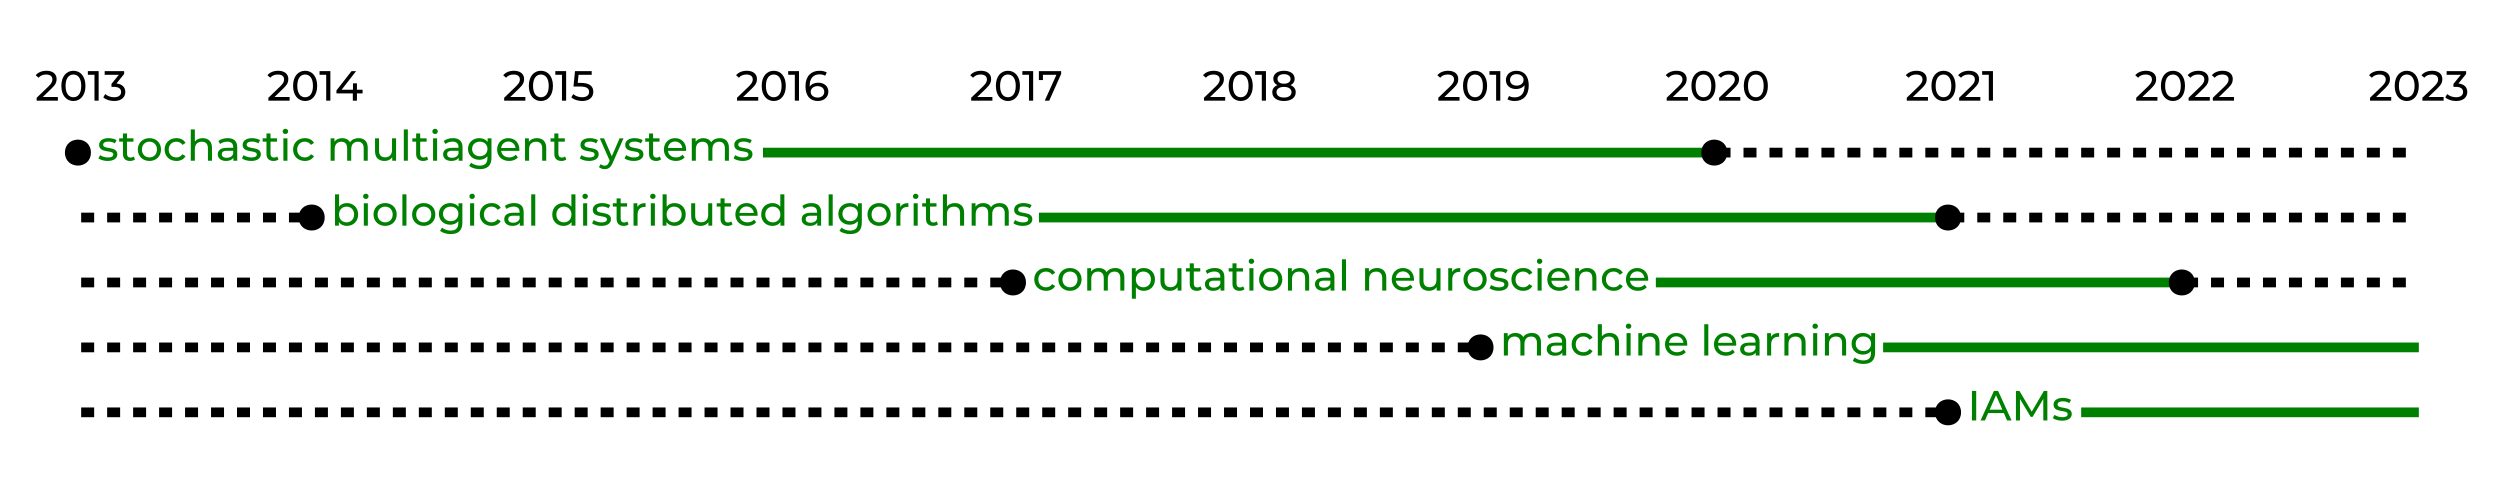 <?xml version="1.0" encoding="UTF-8"?>
<svg xmlns="http://www.w3.org/2000/svg" xmlns:xlink="http://www.w3.org/1999/xlink" width="770pt" height="150pt" viewBox="0 0 770 150" version="1.1">
<defs>
<g>
<symbol overflow="visible" id="glyph0-0">
<path style="stroke:none;" d="M 7.109 0 L 7.109 -9.094 L 0.516 -9.094 L 0.516 0 Z M 1.562 -8.188 L 6.078 -8.188 L 6.078 -0.906 L 1.562 -0.906 Z M 1.562 -8.188 "/>
</symbol>
<symbol overflow="visible" id="glyph0-1">
<path style="stroke:none;" d="M 5.141 -3.812 C 6.375 -4.984 6.625 -5.781 6.625 -6.672 C 6.625 -8.234 5.406 -9.203 3.516 -9.203 C 2.094 -9.203 0.891 -8.703 0.188 -7.828 L 1.062 -7.062 C 1.625 -7.734 2.422 -8.047 3.391 -8.047 C 4.672 -8.047 5.328 -7.469 5.328 -6.531 C 5.328 -5.969 5.141 -5.391 4.188 -4.453 L 0.484 -0.891 L 0.484 0 L 7.016 0 L 7.016 -1.125 L 2.359 -1.125 Z M 5.141 -3.812 "/>
</symbol>
<symbol overflow="visible" id="glyph0-2">
<path style="stroke:none;" d="M 4.344 0.109 C 6.469 0.109 8.047 -1.594 8.047 -4.547 C 8.047 -7.516 6.469 -9.203 4.344 -9.203 C 2.203 -9.203 0.625 -7.516 0.625 -4.547 C 0.625 -1.594 2.203 0.109 4.344 0.109 Z M 4.344 -1.047 C 2.906 -1.047 1.922 -2.219 1.922 -4.547 C 1.922 -6.875 2.906 -8.047 4.344 -8.047 C 5.766 -8.047 6.75 -6.875 6.75 -4.547 C 6.75 -2.219 5.766 -1.047 4.344 -1.047 Z M 4.344 -1.047 "/>
</symbol>
<symbol overflow="visible" id="glyph0-3">
<path style="stroke:none;" d="M 0.109 -7.969 L 2.156 -7.969 L 2.156 0 L 3.438 0 L 3.438 -9.094 L 0.109 -9.094 Z M 0.109 -7.969 "/>
</symbol>
<symbol overflow="visible" id="glyph0-4">
<path style="stroke:none;" d="M 6.484 -8.219 L 6.484 -9.094 L 0.484 -9.094 L 0.484 -7.969 L 4.859 -7.969 L 2.578 -5.156 L 2.578 -4.25 L 3.297 -4.25 C 4.859 -4.25 5.547 -3.625 5.547 -2.672 C 5.547 -1.672 4.766 -1.047 3.406 -1.047 C 2.281 -1.047 1.281 -1.453 0.656 -2.031 L 0.062 -1 C 0.828 -0.312 2.109 0.109 3.406 0.109 C 5.719 0.109 6.844 -1.141 6.844 -2.672 C 6.844 -4.078 5.922 -5.109 4.109 -5.281 Z M 6.484 -8.219 "/>
</symbol>
<symbol overflow="visible" id="glyph0-5">
<path style="stroke:none;" d="M 6.812 -3.359 L 6.812 -5.328 L 5.594 -5.328 L 5.594 -3.359 L 2.094 -3.359 L 6.547 -9.094 L 5.141 -9.094 L 0.5 -3.141 L 0.5 -2.234 L 5.547 -2.234 L 5.547 0 L 6.812 0 L 6.812 -2.234 L 8.547 -2.234 L 8.547 -3.359 Z M 6.812 -3.359 "/>
</symbol>
<symbol overflow="visible" id="glyph0-6">
<path style="stroke:none;" d="M 2.203 -5.469 L 2.453 -7.969 L 6.5 -7.969 L 6.5 -9.094 L 1.359 -9.094 L 0.891 -4.344 L 2.953 -4.344 C 5.062 -4.344 5.703 -3.703 5.703 -2.672 C 5.703 -1.688 4.922 -1.047 3.547 -1.047 C 2.438 -1.047 1.438 -1.453 0.812 -2.031 L 0.219 -1 C 1 -0.312 2.281 0.109 3.562 0.109 C 5.891 0.109 7 -1.156 7 -2.734 C 7 -4.344 5.938 -5.469 3.219 -5.469 Z M 2.203 -5.469 "/>
</symbol>
<symbol overflow="visible" id="glyph0-7">
<path style="stroke:none;" d="M 4.547 -5.531 C 3.422 -5.531 2.453 -5.109 1.938 -4.328 C 1.922 -4.453 1.922 -4.547 1.922 -4.656 C 1.922 -6.922 3.109 -8.094 4.953 -8.094 C 5.609 -8.094 6.234 -7.969 6.688 -7.656 L 7.188 -8.672 C 6.609 -9.031 5.781 -9.203 4.922 -9.203 C 2.375 -9.203 0.625 -7.547 0.625 -4.438 C 0.625 -1.531 2 0.109 4.453 0.109 C 6.25 0.109 7.672 -1.016 7.672 -2.766 C 7.672 -4.453 6.359 -5.531 4.547 -5.531 Z M 4.391 -0.953 C 2.984 -0.953 2.234 -1.766 2.234 -2.703 C 2.234 -3.703 3.094 -4.469 4.328 -4.469 C 5.609 -4.469 6.406 -3.781 6.406 -2.719 C 6.406 -1.641 5.578 -0.953 4.391 -0.953 Z M 4.391 -0.953 "/>
</symbol>
<symbol overflow="visible" id="glyph0-8">
<path style="stroke:none;" d="M 0.391 -6.344 L 1.641 -6.344 L 1.641 -7.969 L 5.797 -7.969 L 2.203 0 L 3.578 0 L 7.25 -8.219 L 7.25 -9.094 L 0.391 -9.094 Z M 0.391 -6.344 "/>
</symbol>
<symbol overflow="visible" id="glyph0-9">
<path style="stroke:none;" d="M 6.188 -4.766 C 7.016 -5.156 7.469 -5.844 7.469 -6.734 C 7.469 -8.25 6.156 -9.203 4.172 -9.203 C 2.203 -9.203 0.891 -8.25 0.891 -6.734 C 0.891 -5.844 1.344 -5.156 2.172 -4.766 C 1.141 -4.375 0.578 -3.609 0.578 -2.578 C 0.578 -0.922 1.969 0.109 4.172 0.109 C 6.391 0.109 7.797 -0.922 7.797 -2.578 C 7.797 -3.609 7.234 -4.375 6.188 -4.766 Z M 4.172 -8.156 C 5.391 -8.156 6.203 -7.594 6.203 -6.688 C 6.203 -5.781 5.438 -5.219 4.172 -5.219 C 2.922 -5.219 2.188 -5.781 2.188 -6.688 C 2.188 -7.594 2.953 -8.156 4.172 -8.156 Z M 4.172 -0.953 C 2.734 -0.953 1.875 -1.594 1.875 -2.609 C 1.875 -3.609 2.734 -4.234 4.172 -4.234 C 5.609 -4.234 6.5 -3.609 6.5 -2.609 C 6.5 -1.594 5.609 -0.953 4.172 -0.953 Z M 4.172 -0.953 "/>
</symbol>
<symbol overflow="visible" id="glyph0-10">
<path style="stroke:none;" d="M 3.578 -9.203 C 1.766 -9.203 0.359 -8.094 0.359 -6.328 C 0.359 -4.656 1.656 -3.578 3.469 -3.578 C 4.609 -3.578 5.562 -3.984 6.094 -4.766 L 6.094 -4.453 C 6.094 -2.172 4.922 -1.016 3.078 -1.016 C 2.422 -1.016 1.812 -1.125 1.328 -1.438 L 0.828 -0.422 C 1.422 -0.062 2.234 0.109 3.094 0.109 C 5.641 0.109 7.391 -1.562 7.391 -4.672 C 7.391 -7.562 6.016 -9.203 3.578 -9.203 Z M 3.688 -4.625 C 2.422 -4.625 1.625 -5.312 1.625 -6.391 C 1.625 -7.469 2.438 -8.156 3.625 -8.156 C 5.047 -8.156 5.797 -7.328 5.797 -6.391 C 5.797 -5.391 4.938 -4.625 3.688 -4.625 Z M 3.688 -4.625 "/>
</symbol>
<symbol overflow="visible" id="glyph0-11">
<path style="stroke:none;" d="M 3.156 0.078 C 4.984 0.078 6.141 -0.719 6.141 -1.969 C 6.141 -4.641 1.766 -3.312 1.766 -4.938 C 1.766 -5.484 2.297 -5.891 3.391 -5.891 C 4.062 -5.891 4.766 -5.75 5.375 -5.344 L 5.922 -6.328 C 5.312 -6.719 4.297 -6.953 3.406 -6.953 C 1.641 -6.953 0.531 -6.125 0.531 -4.891 C 0.531 -2.141 4.891 -3.484 4.891 -1.938 C 4.891 -1.359 4.406 -1 3.25 -1 C 2.359 -1 1.422 -1.297 0.828 -1.719 L 0.312 -0.734 C 0.891 -0.266 2.016 0.078 3.156 0.078 Z M 3.156 0.078 "/>
</symbol>
<symbol overflow="visible" id="glyph0-12">
<path style="stroke:none;" d="M 4.672 -1.297 C 4.406 -1.094 4.062 -0.969 3.688 -0.969 C 3 -0.969 2.609 -1.391 2.609 -2.125 L 2.609 -5.859 L 4.594 -5.859 L 4.594 -6.891 L 2.609 -6.891 L 2.609 -8.391 L 1.359 -8.391 L 1.359 -6.891 L 0.188 -6.891 L 0.188 -5.859 L 1.359 -5.859 L 1.359 -2.078 C 1.359 -0.688 2.156 0.078 3.547 0.078 C 4.109 0.078 4.688 -0.078 5.062 -0.406 Z M 4.672 -1.297 "/>
</symbol>
<symbol overflow="visible" id="glyph0-13">
<path style="stroke:none;" d="M 4.141 0.078 C 6.203 0.078 7.703 -1.391 7.703 -3.438 C 7.703 -5.5 6.203 -6.953 4.141 -6.953 C 2.062 -6.953 0.547 -5.5 0.547 -3.438 C 0.547 -1.391 2.062 0.078 4.141 0.078 Z M 4.141 -1.016 C 2.812 -1.016 1.812 -1.969 1.812 -3.438 C 1.812 -4.906 2.812 -5.859 4.141 -5.859 C 5.453 -5.859 6.453 -4.906 6.453 -3.438 C 6.453 -1.969 5.453 -1.016 4.141 -1.016 Z M 4.141 -1.016 "/>
</symbol>
<symbol overflow="visible" id="glyph0-14">
<path style="stroke:none;" d="M 4.188 0.078 C 5.422 0.078 6.453 -0.438 7 -1.406 L 6.047 -2 C 5.609 -1.328 4.922 -1.016 4.172 -1.016 C 2.828 -1.016 1.812 -1.953 1.812 -3.438 C 1.812 -4.906 2.828 -5.859 4.172 -5.859 C 4.922 -5.859 5.609 -5.547 6.047 -4.875 L 7 -5.484 C 6.453 -6.453 5.422 -6.953 4.188 -6.953 C 2.062 -6.953 0.547 -5.5 0.547 -3.438 C 0.547 -1.391 2.062 0.078 4.188 0.078 Z M 4.188 0.078 "/>
</symbol>
<symbol overflow="visible" id="glyph0-15">
<path style="stroke:none;" d="M 4.859 -6.953 C 3.812 -6.953 2.953 -6.578 2.438 -5.922 L 2.438 -9.641 L 1.188 -9.641 L 1.188 0 L 2.438 0 L 2.438 -3.547 C 2.438 -5.047 3.281 -5.844 4.609 -5.844 C 5.797 -5.844 6.469 -5.172 6.469 -3.828 L 6.469 0 L 7.719 0 L 7.719 -3.969 C 7.719 -6 6.531 -6.953 4.859 -6.953 Z M 4.859 -6.953 "/>
</symbol>
<symbol overflow="visible" id="glyph0-16">
<path style="stroke:none;" d="M 3.688 -6.953 C 2.594 -6.953 1.562 -6.641 0.844 -6.078 L 1.359 -5.141 C 1.891 -5.594 2.734 -5.875 3.547 -5.875 C 4.781 -5.875 5.391 -5.266 5.391 -4.219 L 5.391 -3.969 L 3.422 -3.969 C 1.359 -3.969 0.656 -3.062 0.656 -1.953 C 0.656 -0.75 1.641 0.078 3.203 0.078 C 4.281 0.078 5.047 -0.281 5.453 -0.906 L 5.453 0 L 6.641 0 L 6.641 -4.156 C 6.641 -6.047 5.578 -6.953 3.688 -6.953 Z M 3.406 -0.891 C 2.453 -0.891 1.891 -1.312 1.891 -2 C 1.891 -2.594 2.234 -3.062 3.469 -3.062 L 5.391 -3.062 L 5.391 -2.109 C 5.078 -1.312 4.344 -0.891 3.406 -0.891 Z M 3.406 -0.891 "/>
</symbol>
<symbol overflow="visible" id="glyph0-17">
<path style="stroke:none;" d="M 1.812 -8.219 C 2.297 -8.219 2.656 -8.578 2.656 -9.047 C 2.656 -9.484 2.281 -9.844 1.812 -9.844 C 1.328 -9.844 0.969 -9.484 0.969 -9.016 C 0.969 -8.562 1.328 -8.219 1.812 -8.219 Z M 2.438 0 L 2.438 -6.891 L 1.188 -6.891 L 1.188 0 Z M 2.438 0 "/>
</symbol>
<symbol overflow="visible" id="glyph0-18">
<path style="stroke:none;" d=""/>
</symbol>
<symbol overflow="visible" id="glyph0-19">
<path style="stroke:none;" d="M 9.797 -6.953 C 8.625 -6.953 7.672 -6.469 7.156 -5.688 C 6.688 -6.531 5.812 -6.953 4.766 -6.953 C 3.719 -6.953 2.875 -6.562 2.375 -5.859 L 2.375 -6.891 L 1.188 -6.891 L 1.188 0 L 2.438 0 L 2.438 -3.547 C 2.438 -5.047 3.25 -5.844 4.5 -5.844 C 5.625 -5.844 6.281 -5.172 6.281 -3.828 L 6.281 0 L 7.531 0 L 7.531 -3.547 C 7.531 -5.047 8.344 -5.844 9.594 -5.844 C 10.719 -5.844 11.375 -5.172 11.375 -3.828 L 11.375 0 L 12.625 0 L 12.625 -3.969 C 12.625 -6 11.484 -6.953 9.797 -6.953 Z M 9.797 -6.953 "/>
</symbol>
<symbol overflow="visible" id="glyph0-20">
<path style="stroke:none;" d="M 6.359 -3.328 C 6.359 -1.844 5.531 -1.047 4.219 -1.047 C 3.047 -1.047 2.359 -1.719 2.359 -3.062 L 2.359 -6.891 L 1.125 -6.891 L 1.125 -2.922 C 1.125 -0.891 2.297 0.078 4.078 0.078 C 5.062 0.078 5.922 -0.328 6.422 -1.047 L 6.422 0 L 7.609 0 L 7.609 -6.891 L 6.359 -6.891 Z M 6.359 -3.328 "/>
</symbol>
<symbol overflow="visible" id="glyph0-21">
<path style="stroke:none;" d="M 2.438 0 L 2.438 -9.641 L 1.188 -9.641 L 1.188 0 Z M 2.438 0 "/>
</symbol>
<symbol overflow="visible" id="glyph0-22">
<path style="stroke:none;" d="M 6.594 -5.828 C 6 -6.578 5.062 -6.953 4.047 -6.953 C 2.047 -6.953 0.547 -5.609 0.547 -3.625 C 0.547 -1.641 2.047 -0.281 4.047 -0.281 C 5.031 -0.281 5.922 -0.641 6.531 -1.359 L 6.531 -0.812 C 6.531 0.75 5.781 1.516 4.156 1.516 C 3.141 1.516 2.141 1.156 1.516 0.609 L 0.906 1.578 C 1.656 2.25 2.938 2.594 4.203 2.594 C 6.531 2.594 7.781 1.5 7.781 -0.938 L 7.781 -6.891 L 6.594 -6.891 Z M 4.188 -1.375 C 2.797 -1.375 1.812 -2.297 1.812 -3.625 C 1.812 -4.969 2.797 -5.859 4.188 -5.859 C 5.562 -5.859 6.547 -4.969 6.547 -3.625 C 6.547 -2.297 5.562 -1.375 4.188 -1.375 Z M 4.188 -1.375 "/>
</symbol>
<symbol overflow="visible" id="glyph0-23">
<path style="stroke:none;" d="M 7.406 -3.406 C 7.406 -5.531 6 -6.953 4 -6.953 C 2.016 -6.953 0.547 -5.484 0.547 -3.438 C 0.547 -1.391 2.031 0.078 4.25 0.078 C 5.391 0.078 6.344 -0.312 6.969 -1.047 L 6.281 -1.844 C 5.766 -1.281 5.094 -1.016 4.297 -1.016 C 2.922 -1.016 1.953 -1.812 1.797 -3.031 L 7.391 -3.031 C 7.391 -3.141 7.406 -3.297 7.406 -3.406 Z M 4 -5.906 C 5.219 -5.906 6.078 -5.078 6.219 -3.922 L 1.797 -3.922 C 1.922 -5.094 2.812 -5.906 4 -5.906 Z M 4 -5.906 "/>
</symbol>
<symbol overflow="visible" id="glyph0-24">
<path style="stroke:none;" d="M 4.859 -6.953 C 3.766 -6.953 2.891 -6.547 2.375 -5.844 L 2.375 -6.891 L 1.188 -6.891 L 1.188 0 L 2.438 0 L 2.438 -3.547 C 2.438 -5.047 3.281 -5.844 4.609 -5.844 C 5.797 -5.844 6.469 -5.172 6.469 -3.828 L 6.469 0 L 7.719 0 L 7.719 -3.969 C 7.719 -6 6.531 -6.953 4.859 -6.953 Z M 4.859 -6.953 "/>
</symbol>
<symbol overflow="visible" id="glyph0-25">
<path style="stroke:none;" d="M 3.672 -1.375 L 1.281 -6.891 L -0.031 -6.891 L 3.016 -0.016 L 2.797 0.469 C 2.453 1.266 2.078 1.531 1.484 1.531 C 1.016 1.531 0.578 1.359 0.25 1.031 L -0.281 1.969 C 0.141 2.375 0.812 2.594 1.484 2.594 C 2.531 2.594 3.328 2.141 3.938 0.688 L 7.281 -6.891 L 6.062 -6.891 Z M 3.672 -1.375 "/>
</symbol>
<symbol overflow="visible" id="glyph0-26">
<path style="stroke:none;" d="M 4.844 -6.953 C 3.859 -6.953 3 -6.594 2.438 -5.844 L 2.438 -9.641 L 1.188 -9.641 L 1.188 0 L 2.375 0 L 2.375 -1.094 C 2.938 -0.312 3.828 0.078 4.844 0.078 C 6.844 0.078 8.312 -1.344 8.312 -3.438 C 8.312 -5.547 6.844 -6.953 4.844 -6.953 Z M 4.734 -1.016 C 3.422 -1.016 2.422 -1.969 2.422 -3.438 C 2.422 -4.906 3.422 -5.859 4.734 -5.859 C 6.062 -5.859 7.062 -4.906 7.062 -3.438 C 7.062 -1.969 6.062 -1.016 4.734 -1.016 Z M 4.734 -1.016 "/>
</symbol>
<symbol overflow="visible" id="glyph0-27">
<path style="stroke:none;" d="M 6.438 -5.844 C 5.859 -6.594 5 -6.953 4.031 -6.953 C 2.016 -6.953 0.547 -5.547 0.547 -3.438 C 0.547 -1.344 2.016 0.078 4.031 0.078 C 5.047 0.078 5.922 -0.312 6.484 -1.094 L 6.484 0 L 7.688 0 L 7.688 -9.641 L 6.438 -9.641 Z M 4.141 -1.016 C 2.812 -1.016 1.812 -1.969 1.812 -3.438 C 1.812 -4.906 2.812 -5.859 4.141 -5.859 C 5.453 -5.859 6.453 -4.906 6.453 -3.438 C 6.453 -1.969 5.453 -1.016 4.141 -1.016 Z M 4.141 -1.016 "/>
</symbol>
<symbol overflow="visible" id="glyph0-28">
<path style="stroke:none;" d="M 2.375 -6.891 L 1.188 -6.891 L 1.188 0 L 2.438 0 L 2.438 -3.438 C 2.438 -4.938 3.266 -5.766 4.609 -5.766 C 4.688 -5.766 4.781 -5.766 4.891 -5.75 L 4.891 -6.953 C 3.672 -6.953 2.828 -6.531 2.375 -5.734 Z M 2.375 -6.891 "/>
</symbol>
<symbol overflow="visible" id="glyph0-29">
<path style="stroke:none;" d="M 4.844 -6.953 C 3.828 -6.953 2.938 -6.562 2.375 -5.797 L 2.375 -6.891 L 1.188 -6.891 L 1.188 2.516 L 2.438 2.516 L 2.438 -1.047 C 3 -0.297 3.859 0.078 4.844 0.078 C 6.844 0.078 8.312 -1.328 8.312 -3.438 C 8.312 -5.547 6.844 -6.953 4.844 -6.953 Z M 4.734 -1.016 C 3.422 -1.016 2.422 -1.969 2.422 -3.438 C 2.422 -4.906 3.422 -5.859 4.734 -5.859 C 6.062 -5.859 7.062 -4.906 7.062 -3.438 C 7.062 -1.969 6.062 -1.016 4.734 -1.016 Z M 4.734 -1.016 "/>
</symbol>
<symbol overflow="visible" id="glyph0-30">
<path style="stroke:none;" d="M 2.672 0 L 2.672 -9.094 L 1.359 -9.094 L 1.359 0 Z M 2.672 0 "/>
</symbol>
<symbol overflow="visible" id="glyph0-31">
<path style="stroke:none;" d="M 9.531 0 L 5.391 -9.094 L 4.109 -9.094 L -0.016 0 L 1.328 0 L 2.328 -2.281 L 7.156 -2.281 L 8.156 0 Z M 4.75 -7.781 L 6.703 -3.312 L 2.781 -3.312 Z M 4.75 -7.781 "/>
</symbol>
<symbol overflow="visible" id="glyph0-32">
<path style="stroke:none;" d="M 11.031 -9.094 L 9.969 -9.094 L 6.234 -2.703 L 2.438 -9.094 L 1.359 -9.094 L 1.359 0 L 2.609 0 L 2.609 -6.594 L 5.906 -1.109 L 6.5 -1.109 L 9.781 -6.625 L 9.797 0 L 11.047 0 Z M 11.031 -9.094 "/>
</symbol>
</g>
</defs>
<g id="surface6">
<rect x="0" y="0" width="770" height="150" style="fill:rgb(100%,100%,100%);fill-opacity:1;stroke:none;"/>
<g style="fill:rgb(0%,0%,0%);fill-opacity:1;">
  <use xlink:href="#glyph0-1" x="10.81" y="31"/>
  <use xlink:href="#glyph0-2" x="18.273" y="31"/>
  <use xlink:href="#glyph0-3" x="26.944" y="31"/>
  <use xlink:href="#glyph0-4" x="31.753" y="31"/>
</g>
<g style="fill:rgb(0%,0%,0%);fill-opacity:1;">
  <use xlink:href="#glyph0-1" x="82.18" y="31"/>
  <use xlink:href="#glyph0-2" x="89.642" y="31"/>
  <use xlink:href="#glyph0-3" x="98.313" y="31"/>
  <use xlink:href="#glyph0-5" x="103.123" y="31"/>
</g>
<g style="fill:rgb(0%,0%,0%);fill-opacity:1;">
  <use xlink:href="#glyph0-1" x="154.798" y="31"/>
  <use xlink:href="#glyph0-2" x="162.26" y="31"/>
  <use xlink:href="#glyph0-3" x="170.93" y="31"/>
  <use xlink:href="#glyph0-6" x="175.74" y="31"/>
</g>
<g style="fill:rgb(0%,0%,0%);fill-opacity:1;">
  <use xlink:href="#glyph0-1" x="226.518" y="31"/>
  <use xlink:href="#glyph0-2" x="233.98" y="31"/>
  <use xlink:href="#glyph0-3" x="242.651" y="31"/>
  <use xlink:href="#glyph0-7" x="247.461" y="31"/>
</g>
<g style="fill:rgb(0%,0%,0%);fill-opacity:1;">
  <use xlink:href="#glyph0-1" x="298.642" y="31"/>
  <use xlink:href="#glyph0-2" x="306.103" y="31"/>
  <use xlink:href="#glyph0-3" x="314.774" y="31"/>
  <use xlink:href="#glyph0-8" x="319.584" y="31"/>
</g>
<g style="fill:rgb(0%,0%,0%);fill-opacity:1;">
  <use xlink:href="#glyph0-1" x="370.342" y="31"/>
  <use xlink:href="#glyph0-2" x="377.805" y="31"/>
  <use xlink:href="#glyph0-3" x="386.476" y="31"/>
  <use xlink:href="#glyph0-9" x="391.286" y="31"/>
</g>
<g style="fill:rgb(0%,0%,0%);fill-opacity:1;">
  <use xlink:href="#glyph0-1" x="442.518" y="31"/>
  <use xlink:href="#glyph0-2" x="449.98" y="31"/>
  <use xlink:href="#glyph0-3" x="458.651" y="31"/>
  <use xlink:href="#glyph0-10" x="463.461" y="31"/>
</g>
<g style="fill:rgb(0%,0%,0%);fill-opacity:1;">
  <use xlink:href="#glyph0-1" x="512.867" y="31"/>
  <use xlink:href="#glyph0-2" x="520.329" y="31"/>
  <use xlink:href="#glyph0-1" x="529" y="31"/>
  <use xlink:href="#glyph0-2" x="536.462" y="31"/>
</g>
<g style="fill:rgb(0%,0%,0%);fill-opacity:1;">
  <use xlink:href="#glyph0-1" x="586.798" y="31"/>
  <use xlink:href="#glyph0-2" x="594.26" y="31"/>
  <use xlink:href="#glyph0-1" x="602.931" y="31"/>
  <use xlink:href="#glyph0-3" x="610.393" y="31"/>
</g>
<g style="fill:rgb(0%,0%,0%);fill-opacity:1;">
  <use xlink:href="#glyph0-1" x="657.471" y="31"/>
  <use xlink:href="#glyph0-2" x="664.933" y="31"/>
  <use xlink:href="#glyph0-1" x="673.605" y="31"/>
  <use xlink:href="#glyph0-1" x="681.067" y="31"/>
</g>
<g style="fill:rgb(0%,0%,0%);fill-opacity:1;">
  <use xlink:href="#glyph0-1" x="729.485" y="31"/>
  <use xlink:href="#glyph0-2" x="736.947" y="31"/>
  <use xlink:href="#glyph0-1" x="745.617" y="31"/>
  <use xlink:href="#glyph0-4" x="753.08" y="31"/>
</g>
<path style="fill:none;stroke-width:3;stroke-linecap:butt;stroke-linejoin:miter;stroke:rgb(0%,0%,0%);stroke-opacity:1;stroke-dasharray:4,4;stroke-miterlimit:10;" d="M 25 47 L 25 47 "/>
<path style=" stroke:none;fill-rule:nonzero;fill:rgb(0%,0%,0%);fill-opacity:1;" d="M 28 47 C 28 52.332 20 52.332 20 47 C 20 41.668 28 41.668 28 47 "/>
<g style="fill:rgb(0%,50.196%,0%);fill-opacity:1;">
  <use xlink:href="#glyph0-11" x="30" y="49.5"/>
  <use xlink:href="#glyph0-12" x="36.513" y="49.5"/>
  <use xlink:href="#glyph0-13" x="41.895" y="49.5"/>
  <use xlink:href="#glyph0-14" x="50.15" y="49.5"/>
  <use xlink:href="#glyph0-15" x="57.573" y="49.5"/>
  <use xlink:href="#glyph0-16" x="66.426" y="49.5"/>
  <use xlink:href="#glyph0-11" x="74.2" y="49.5"/>
  <use xlink:href="#glyph0-12" x="80.713" y="49.5"/>
  <use xlink:href="#glyph0-17" x="86.095" y="49.5"/>
  <use xlink:href="#glyph0-14" x="89.722" y="49.5"/>
  <use xlink:href="#glyph0-18" x="97.145" y="49.5"/>
  <use xlink:href="#glyph0-19" x="100.642" y="49.5"/>
  <use xlink:href="#glyph0-20" x="114.383" y="49.5"/>
  <use xlink:href="#glyph0-21" x="123.184" y="49.5"/>
  <use xlink:href="#glyph0-12" x="126.811" y="49.5"/>
  <use xlink:href="#glyph0-17" x="132.193" y="49.5"/>
  <use xlink:href="#glyph0-16" x="135.82" y="49.5"/>
  <use xlink:href="#glyph0-22" x="143.594" y="49.5"/>
  <use xlink:href="#glyph0-23" x="152.564" y="49.5"/>
  <use xlink:href="#glyph0-24" x="160.52" y="49.5"/>
  <use xlink:href="#glyph0-12" x="169.373" y="49.5"/>
  <use xlink:href="#glyph0-18" x="174.755" y="49.5"/>
  <use xlink:href="#glyph0-11" x="178.252" y="49.5"/>
  <use xlink:href="#glyph0-25" x="184.765" y="49.5"/>
  <use xlink:href="#glyph0-11" x="192.032" y="49.5"/>
  <use xlink:href="#glyph0-12" x="198.545" y="49.5"/>
  <use xlink:href="#glyph0-23" x="203.927" y="49.5"/>
  <use xlink:href="#glyph0-19" x="211.883" y="49.5"/>
  <use xlink:href="#glyph0-11" x="225.624" y="49.5"/>
</g>
<path style="fill:none;stroke-width:3;stroke-linecap:butt;stroke-linejoin:miter;stroke:rgb(0%,50.196%,0%);stroke-opacity:1;stroke-miterlimit:10;" d="M 235 47 L 529 47 "/>
<path style="fill:none;stroke-width:3;stroke-linecap:butt;stroke-linejoin:miter;stroke:rgb(0%,0%,0%);stroke-opacity:1;stroke-dasharray:4,4;stroke-miterlimit:10;" d="M 529 47 L 745 47 "/>
<path style=" stroke:none;fill-rule:nonzero;fill:rgb(0%,0%,0%);fill-opacity:1;" d="M 532 47 C 532 52.332 524 52.332 524 47 C 524 41.668 532 41.668 532 47 "/>
<path style="fill:none;stroke-width:3;stroke-linecap:butt;stroke-linejoin:miter;stroke:rgb(0%,0%,0%);stroke-opacity:1;stroke-dasharray:4,4;stroke-miterlimit:10;" d="M 25 67 L 97 67 "/>
<path style=" stroke:none;fill-rule:nonzero;fill:rgb(0%,0%,0%);fill-opacity:1;" d="M 100 67 C 100 72.332 92 72.332 92 67 C 92 61.668 100 61.668 100 67 "/>
<g style="fill:rgb(0%,50.196%,0%);fill-opacity:1;">
  <use xlink:href="#glyph0-26" x="102" y="69.5"/>
  <use xlink:href="#glyph0-17" x="110.866" y="69.5"/>
  <use xlink:href="#glyph0-13" x="114.493" y="69.5"/>
  <use xlink:href="#glyph0-21" x="122.748" y="69.5"/>
  <use xlink:href="#glyph0-13" x="126.375" y="69.5"/>
  <use xlink:href="#glyph0-22" x="134.63" y="69.5"/>
  <use xlink:href="#glyph0-17" x="143.6" y="69.5"/>
  <use xlink:href="#glyph0-14" x="147.227" y="69.5"/>
  <use xlink:href="#glyph0-16" x="154.65" y="69.5"/>
  <use xlink:href="#glyph0-21" x="162.424" y="69.5"/>
  <use xlink:href="#glyph0-18" x="166.051" y="69.5"/>
  <use xlink:href="#glyph0-27" x="169.548" y="69.5"/>
  <use xlink:href="#glyph0-17" x="178.414" y="69.5"/>
  <use xlink:href="#glyph0-11" x="182.041" y="69.5"/>
  <use xlink:href="#glyph0-12" x="188.554" y="69.5"/>
  <use xlink:href="#glyph0-28" x="193.936" y="69.5"/>
  <use xlink:href="#glyph0-17" x="199.266" y="69.5"/>
  <use xlink:href="#glyph0-26" x="202.893" y="69.5"/>
  <use xlink:href="#glyph0-20" x="211.759" y="69.5"/>
  <use xlink:href="#glyph0-12" x="220.56" y="69.5"/>
  <use xlink:href="#glyph0-23" x="225.942" y="69.5"/>
  <use xlink:href="#glyph0-27" x="233.898" y="69.5"/>
  <use xlink:href="#glyph0-18" x="242.764" y="69.5"/>
  <use xlink:href="#glyph0-16" x="246.261" y="69.5"/>
  <use xlink:href="#glyph0-21" x="254.035" y="69.5"/>
  <use xlink:href="#glyph0-22" x="257.662" y="69.5"/>
  <use xlink:href="#glyph0-13" x="266.632" y="69.5"/>
  <use xlink:href="#glyph0-28" x="274.887" y="69.5"/>
  <use xlink:href="#glyph0-17" x="280.217" y="69.5"/>
  <use xlink:href="#glyph0-12" x="283.844" y="69.5"/>
  <use xlink:href="#glyph0-15" x="289.226" y="69.5"/>
  <use xlink:href="#glyph0-19" x="298.079" y="69.5"/>
  <use xlink:href="#glyph0-11" x="311.82" y="69.5"/>
</g>
<path style="fill:none;stroke-width:3;stroke-linecap:butt;stroke-linejoin:miter;stroke:rgb(0%,50.196%,0%);stroke-opacity:1;stroke-miterlimit:10;" d="M 320 67 L 601 67 "/>
<path style="fill:none;stroke-width:3;stroke-linecap:butt;stroke-linejoin:miter;stroke:rgb(0%,0%,0%);stroke-opacity:1;stroke-dasharray:4,4;stroke-miterlimit:10;" d="M 601 67 L 745 67 "/>
<path style=" stroke:none;fill-rule:nonzero;fill:rgb(0%,0%,0%);fill-opacity:1;" d="M 604 67 C 604 72.332 596 72.332 596 67 C 596 61.668 604 61.668 604 67 "/>
<path style="fill:none;stroke-width:3;stroke-linecap:butt;stroke-linejoin:miter;stroke:rgb(0%,0%,0%);stroke-opacity:1;stroke-dasharray:4,4;stroke-miterlimit:10;" d="M 25 87 L 313 87 "/>
<path style=" stroke:none;fill-rule:nonzero;fill:rgb(0%,0%,0%);fill-opacity:1;" d="M 316 87 C 316 92.332 308 92.332 308 87 C 308 81.668 316 81.668 316 87 "/>
<g style="fill:rgb(0%,50.196%,0%);fill-opacity:1;">
  <use xlink:href="#glyph0-14" x="318" y="89.5"/>
  <use xlink:href="#glyph0-13" x="325.423" y="89.5"/>
  <use xlink:href="#glyph0-19" x="333.678" y="89.5"/>
  <use xlink:href="#glyph0-29" x="347.419" y="89.5"/>
  <use xlink:href="#glyph0-20" x="356.285" y="89.5"/>
  <use xlink:href="#glyph0-12" x="365.086" y="89.5"/>
  <use xlink:href="#glyph0-16" x="370.468" y="89.5"/>
  <use xlink:href="#glyph0-12" x="378.242" y="89.5"/>
  <use xlink:href="#glyph0-17" x="383.624" y="89.5"/>
  <use xlink:href="#glyph0-13" x="387.251" y="89.5"/>
  <use xlink:href="#glyph0-24" x="395.506" y="89.5"/>
  <use xlink:href="#glyph0-16" x="404.359" y="89.5"/>
  <use xlink:href="#glyph0-21" x="412.133" y="89.5"/>
  <use xlink:href="#glyph0-18" x="415.76" y="89.5"/>
  <use xlink:href="#glyph0-24" x="419.257" y="89.5"/>
  <use xlink:href="#glyph0-23" x="428.11" y="89.5"/>
  <use xlink:href="#glyph0-20" x="436.066" y="89.5"/>
  <use xlink:href="#glyph0-28" x="444.867" y="89.5"/>
  <use xlink:href="#glyph0-13" x="450.197" y="89.5"/>
  <use xlink:href="#glyph0-11" x="458.452" y="89.5"/>
  <use xlink:href="#glyph0-14" x="464.965" y="89.5"/>
  <use xlink:href="#glyph0-17" x="472.388" y="89.5"/>
  <use xlink:href="#glyph0-23" x="476.015" y="89.5"/>
  <use xlink:href="#glyph0-24" x="483.971" y="89.5"/>
  <use xlink:href="#glyph0-14" x="492.824" y="89.5"/>
  <use xlink:href="#glyph0-23" x="500.247" y="89.5"/>
</g>
<path style="fill:none;stroke-width:3;stroke-linecap:butt;stroke-linejoin:miter;stroke:rgb(0%,50.196%,0%);stroke-opacity:1;stroke-miterlimit:10;" d="M 510 87 L 673 87 "/>
<path style="fill:none;stroke-width:3;stroke-linecap:butt;stroke-linejoin:miter;stroke:rgb(0%,0%,0%);stroke-opacity:1;stroke-dasharray:4,4;stroke-miterlimit:10;" d="M 673 87 L 745 87 "/>
<path style=" stroke:none;fill-rule:nonzero;fill:rgb(0%,0%,0%);fill-opacity:1;" d="M 676 87 C 676 92.332 668 92.332 668 87 C 668 81.668 676 81.668 676 87 "/>
<path style="fill:none;stroke-width:3;stroke-linecap:butt;stroke-linejoin:miter;stroke:rgb(0%,0%,0%);stroke-opacity:1;stroke-dasharray:4,4;stroke-miterlimit:10;" d="M 25 107 L 457 107 "/>
<path style=" stroke:none;fill-rule:nonzero;fill:rgb(0%,0%,0%);fill-opacity:1;" d="M 460 107 C 460 112.332 452 112.332 452 107 C 452 101.668 460 101.668 460 107 "/>
<g style="fill:rgb(0%,50.196%,0%);fill-opacity:1;">
  <use xlink:href="#glyph0-19" x="462" y="109.5"/>
  <use xlink:href="#glyph0-16" x="475.741" y="109.5"/>
  <use xlink:href="#glyph0-14" x="483.515" y="109.5"/>
  <use xlink:href="#glyph0-15" x="490.938" y="109.5"/>
  <use xlink:href="#glyph0-17" x="499.791" y="109.5"/>
  <use xlink:href="#glyph0-24" x="503.418" y="109.5"/>
  <use xlink:href="#glyph0-23" x="512.271" y="109.5"/>
  <use xlink:href="#glyph0-18" x="520.227" y="109.5"/>
  <use xlink:href="#glyph0-21" x="523.724" y="109.5"/>
  <use xlink:href="#glyph0-23" x="527.351" y="109.5"/>
  <use xlink:href="#glyph0-16" x="535.307" y="109.5"/>
  <use xlink:href="#glyph0-28" x="543.081" y="109.5"/>
  <use xlink:href="#glyph0-24" x="548.411" y="109.5"/>
  <use xlink:href="#glyph0-17" x="557.264" y="109.5"/>
  <use xlink:href="#glyph0-24" x="560.891" y="109.5"/>
  <use xlink:href="#glyph0-22" x="569.744" y="109.5"/>
</g>
<path style="fill:none;stroke-width:3;stroke-linecap:butt;stroke-linejoin:miter;stroke:rgb(0%,50.196%,0%);stroke-opacity:1;stroke-miterlimit:10;" d="M 580 107 L 745 107 "/>
<path style="fill:none;stroke-width:3;stroke-linecap:butt;stroke-linejoin:miter;stroke:rgb(0%,0%,0%);stroke-opacity:1;stroke-dasharray:4,4;stroke-miterlimit:10;" d="M 745 107 L 745 107 "/>
<path style="fill:none;stroke-width:3;stroke-linecap:butt;stroke-linejoin:miter;stroke:rgb(0%,0%,0%);stroke-opacity:1;stroke-dasharray:4,4;stroke-miterlimit:10;" d="M 25 127 L 601 127 "/>
<path style=" stroke:none;fill-rule:nonzero;fill:rgb(0%,0%,0%);fill-opacity:1;" d="M 604 127 C 604 132.332 596 132.332 596 127 C 596 121.668 604 121.668 604 127 "/>
<g style="fill:rgb(0%,50.196%,0%);fill-opacity:1;">
  <use xlink:href="#glyph0-30" x="606" y="129.5"/>
  <use xlink:href="#glyph0-31" x="610.03" y="129.5"/>
  <use xlink:href="#glyph0-32" x="619.546" y="129.5"/>
  <use xlink:href="#glyph0-11" x="631.961" y="129.5"/>
</g>
<path style="fill:none;stroke-width:3;stroke-linecap:butt;stroke-linejoin:miter;stroke:rgb(0%,50.196%,0%);stroke-opacity:1;stroke-miterlimit:10;" d="M 641 127 L 745 127 "/>
<path style="fill:none;stroke-width:3;stroke-linecap:butt;stroke-linejoin:miter;stroke:rgb(0%,0%,0%);stroke-opacity:1;stroke-dasharray:4,4;stroke-miterlimit:10;" d="M 745 127 L 745 127 "/>
</g>
</svg>
